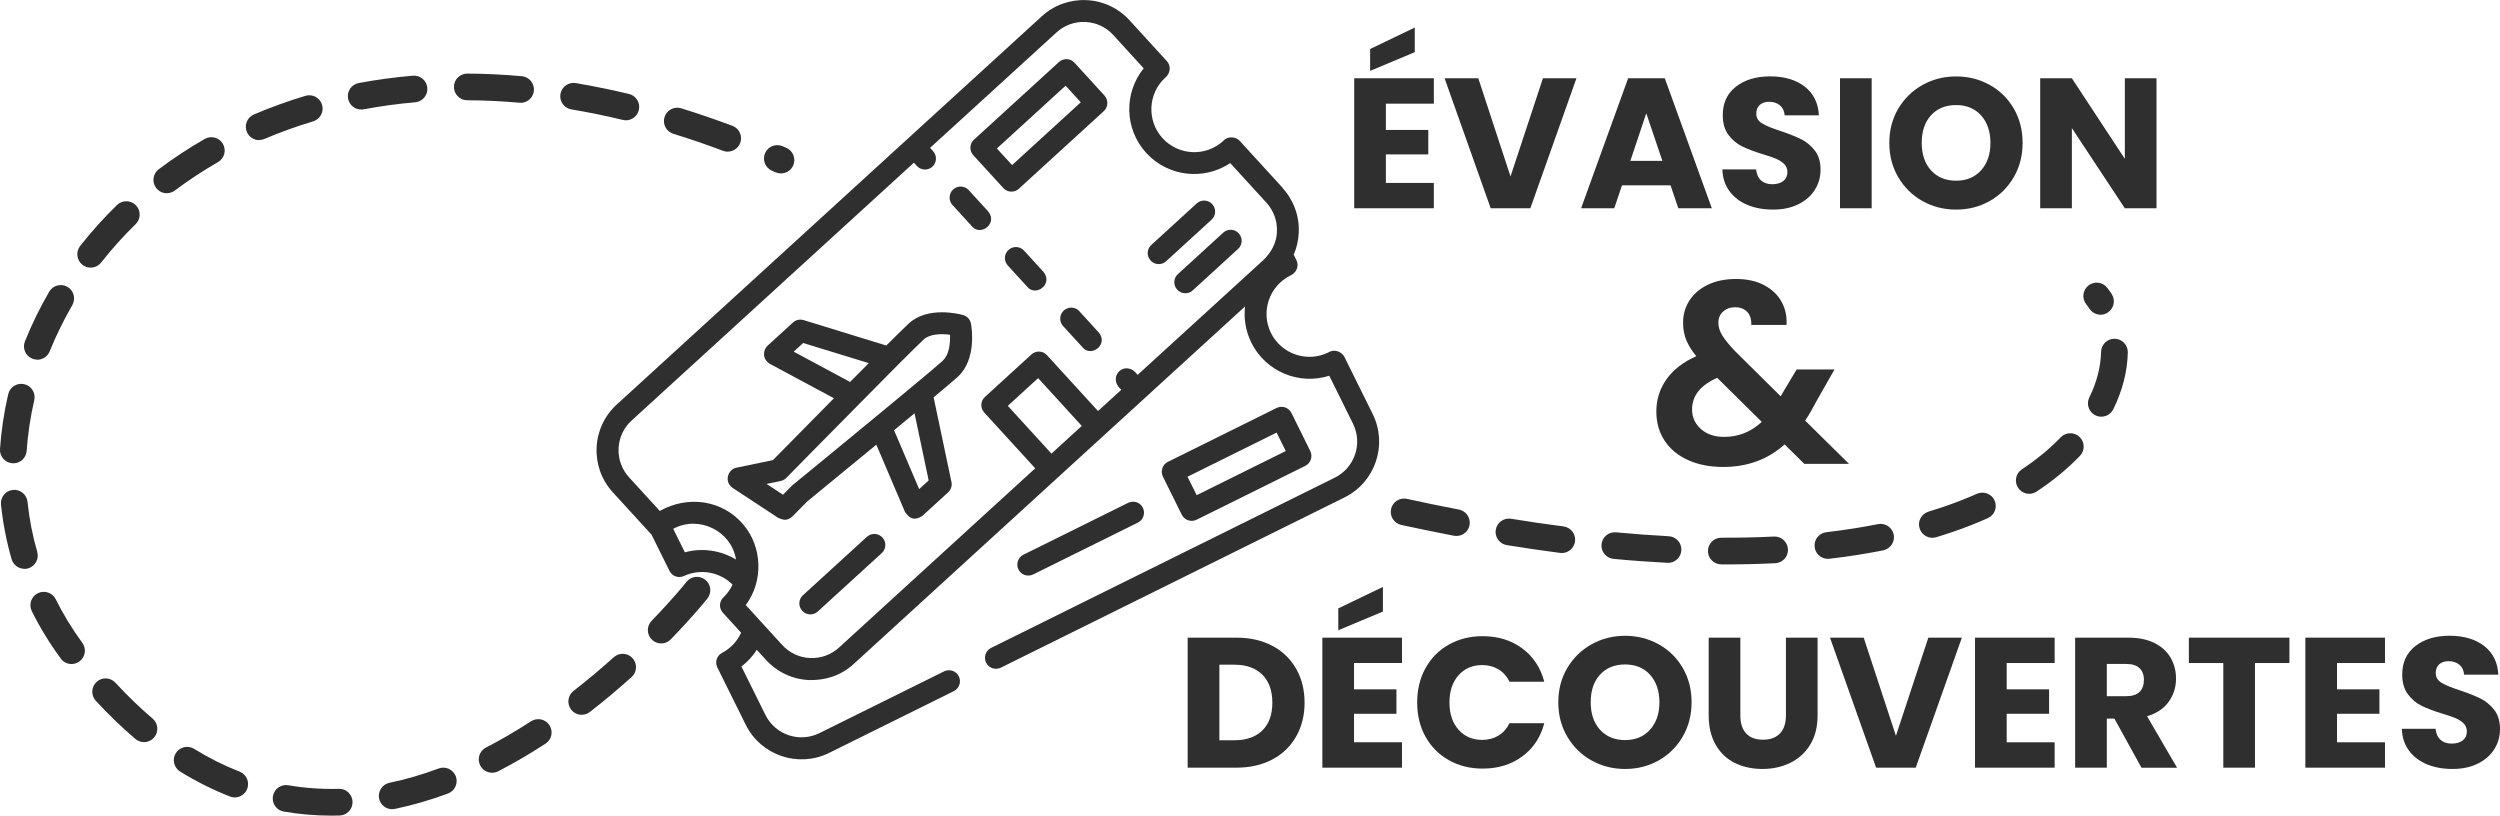 <?xml version="1.0" encoding="UTF-8"?>
<svg id="Calque_2" xmlns="http://www.w3.org/2000/svg" viewBox="0 0 404.96 132.12">
  <defs>
    <style>
      .cls-1 {
        fill: #2f2f2f;
      }
    </style>
  </defs>
  <g id="Logo">
    <g id="Logo-2" data-name="Logo">
      <g id="Illustration">
        <g id="Billets">
          <g>
            <path class="cls-1" d="M207.78,30.44l-6.98-7.64c-.54-.57-1.79-.9-2.66.03-2.83,2.59-7.23,2.39-9.82-.44-2.58-2.83-2.39-7.23.44-9.82.63-.5,1.11-1.65.27-2.65l-6.06-6.63c-1.82-1.99-4.29-3.15-6.98-3.27-2.69-.12-5.26.81-7.25,2.63l-68.83,62.87c-1.99,1.82-3.15,4.3-3.27,6.98-.12,2.69.81,5.26,2.63,7.25l6.06,6.63c.06.06.12.12.18.17l2.94,5.93c.43.87,1.47,1.23,2.35.82,2.67-1.24,5.83-.64,7.86,1.4-.35.76-.84,1.47-1.48,2.07-.7.67-.74,1.77-.08,2.49l2.95,3.23c-.64,1.4-1.7,2.53-3.08,3.26-.86.45-1.2,1.5-.77,2.37l4.6,9.28c2.47,4.98,8.52,7.02,13.5,4.56l20.21-10.01c.88-.44,1.24-1.51.81-2.39s-1.5-1.24-2.39-.81l-20.21,10.01c-3.22,1.59-7.13.27-8.73-2.95l-3.89-7.85c.99-.75,1.83-1.66,2.49-2.7l1.49,1.63c1.82,1.99,4.29,3.15,6.98,3.27,2.4.05,5.01-.56,7.25-2.63l63.37-57.89c-.23,1.95.09,3.98,1.02,5.87,2.34,4.71,7.76,6.91,12.62,5.35l3.85,7.78c1.59,3.22.27,7.13-2.95,8.73l-55.68,27.58c-.88.44-1.24,1.51-.81,2.39s1.5,1.24,2.39.81l55.68-27.58c4.98-2.47,7.02-8.52,4.56-13.5l-4.6-9.28c-.36-.69-1.47-1.37-2.57-.71-3.43,1.7-7.61.29-9.31-3.14s-.29-7.61,3.14-9.31c.74-.31,1.52-1.28.99-2.47l-.45-.9c.48-1.11.76-2.31.82-3.56.12-2.69-.81-5.26-2.63-7.25h0ZM110.94,89.47l-1.89-3.81c4.14-2.25,9.44.33,10.17,4.98-2.45-1.49-5.47-1.95-8.29-1.17h0ZM163.25,65.74l4.91-4.49,7.07,7.74-4.91,4.49-7.07-7.74ZM206.85,37.53c-.08,1.81-.88,3.26-2.11,4.51l-20.47,18.69c-1.95-2.7-5.09.3-2.63,2.4l-3.78,3.45-8.27-9.05c-.32-.35-.76-.56-1.23-.58-.47-.02-.93.15-1.28.46l-7.54,6.89c-.35.32-.56.76-.58,1.23-.02.47.15.93.46,1.28l8.27,9.05-31.78,29.03c-1.28,1.17-2.95,1.78-4.69,1.7-1.74-.08-3.34-.83-4.51-2.11l-5.91-6.47c2.87-3.84,2.72-9.36-.38-13.03-3.41-4.04-9.05-4.76-13.54-2.21l-4.98-5.45c-1.17-1.28-1.78-2.95-1.7-4.69.08-1.74.83-3.34,2.11-4.51l45.73-41.77.48.53c.55.6,1.41.74,2.1.4.15-.07.28-.17.41-.28.73-.66.78-1.79.11-2.52l-.48-.53,20.47-18.69c1.28-1.17,2.95-1.78,4.69-1.7,1.74.08,3.34.83,4.51,2.11l4.93,5.4c-3.22,3.97-3.14,9.82.41,13.7,3.55,3.88,9.36,4.49,13.61,1.65l5.86,6.41c1.17,1.28,1.78,2.95,1.7,4.69h0Z"/>
            <path class="cls-1" d="M160.11,34.29l-3.19-3.49c-.66-.73-1.79-.78-2.52-.11-.73.66-.78,1.79-.11,2.52l3.19,3.49c1.38,1.58,4.14-.47,2.63-2.4Z"/>
            <path class="cls-1" d="M169.07,44.09l-3.19-3.49c-.66-.73-1.79-.78-2.52-.11-.73.66-.78,1.79-.11,2.52l3.19,3.49c1.38,1.58,4.14-.47,2.63-2.4Z"/>
            <path class="cls-1" d="M174.84,50.41c-.66-.73-1.79-.78-2.52-.11-.73.66-.78,1.79-.11,2.52l3.19,3.49c1.38,1.58,4.14-.47,2.63-2.4l-3.19-3.49Z"/>
            <path class="cls-1" d="M179.37,16.76c.02-.47-.15-.93-.46-1.28l-4.86-5.32c-.66-.73-1.79-.78-2.52-.11l-13.76,12.57c-.73.66-.78,1.79-.11,2.52l4.86,5.32c.32.35.76.56,1.23.58.3.01.6-.05.87-.18.15-.07.29-.17.41-.28l13.76-12.57c.35-.32.56-.76.58-1.23h0ZM163.94,26.74l-2.46-2.69,11.13-10.17,2.46,2.69-11.13,10.17Z"/>
            <path class="cls-1" d="M188.9,42.31l7.35-6.72c.73-.66.78-1.79.11-2.52-.66-.73-1.79-.78-2.52-.11l-7.35,6.72c-.73.66-.78,1.79-.11,2.52.55.6,1.41.74,2.1.4.15-.07.28-.17.41-.28Z"/>
            <path class="cls-1" d="M198.15,37.68l-7.35,6.72c-.73.66-.78,1.79-.11,2.52.55.6,1.41.74,2.1.4.15-.07.28-.17.41-.28l7.35-6.72c.73-.66.78-1.79.11-2.52-.66-.73-1.79-.78-2.52-.11Z"/>
            <path class="cls-1" d="M140.43,86.95l-10.37,9.47c-.73.66-.78,1.79-.11,2.52.55.6,1.41.74,2.1.4.15-.07.28-.17.41-.28l10.37-9.47c.73-.66.78-1.79.11-2.52-.66-.73-1.79-.78-2.52-.11h0Z"/>
            <path class="cls-1" d="M211.44,75.46c.88-.44,1.24-1.51.81-2.39l-3.06-6.18c-.44-.88-1.5-1.24-2.39-.81l-17.62,8.73c-.88.44-1.24,1.5-.81,2.39l3.06,6.18c.44.88,1.5,1.24,2.39.81l17.62-8.73ZM192.36,77.22l14.43-7.15,1.48,2.99-14.43,7.15-1.48-2.99Z"/>
            <path class="cls-1" d="M184.32,84.65c.88-.44,1.24-1.5.81-2.39s-1.5-1.24-2.39-.81l-16.96,8.4c-.88.44-1.24,1.5-.81,2.39s1.5,1.24,2.39.81l16.96-8.4Z"/>
            <path class="cls-1" d="M147.24,52.37c-.54.49-1.89,1.82-3.67,3.6l-13.4-4.12c-.6-.18-1.26-.04-1.72.39l-4.15,3.79c-.65.62-.92,2.05.36,2.88l10.42,5.6c-4.4,4.45-8.59,8.71-9.88,10.02l-5.96,1.24c-1.24.24-2.04,2.16-.61,3.23l7.46,4.91c.74.25,1.25.59,2.24-.23l2.4-2.43c.77-.63,5.86-4.8,11.22-9.22l4.64,10.89c.51.71,1.27,1.69,2.84.62l4.15-3.79c.47-.43.67-1.07.54-1.68l-2.89-13.71c1.93-1.61,3.38-2.84,3.92-3.33,3.09-2.82,2.24-8.03,2.13-8.61-.12-.67-.62-1.21-1.27-1.39-.57-.16-5.68-1.48-8.77,1.34ZM128.56,56.97l1.54-1.41,10.63,3.26c-.97.97-1.99,2-3.03,3.05l-9.14-4.91ZM150.43,77.82l-1.54,1.41-4.07-9.54c1.14-.94,2.26-1.87,3.32-2.74l2.29,10.88ZM152.75,58.4c-.58.53-2.32,2-4.62,3.91,0,0,0,0,0,0-.95.79-2.04,1.7-3.26,2.71-.08.06-.15.12-.23.19-.04.03-.08.07-.12.1-7.05,5.83-15.97,13.14-16.11,13.25-.05.04-.09.08-.14.12l-1.44,1.46-2.66-1.75,2.29-.48c.34-.07.66-.24.91-.5.13-.13,8.19-8.34,14.63-14.83.2-.2.4-.4.59-.59.01-.01.02-.02.03-.04,1-1.01,1.9-1.91,2.7-2.72,0,0,0,0,0,0,2.11-2.11,3.73-3.71,4.31-4.25,1.02-.93,2.93-.93,4.26-.76.05,1.33-.12,3.23-1.15,4.16h0Z"/>
          </g>
        </g>
        <g id="Pointillés">
          <path class="cls-1" d="M316.45,86.11c-.91.31-1.85.62-2.81.91-1.14.35-2.35-.3-2.7-1.44-.35-1.14.27-2.32,1.44-2.7.92-.28,1.81-.59,2.69-.87,1.79-.62,3.52-1.3,5.16-2.03,1.08-.47,2.37,0,2.86,1.09.49,1.09,0,2.37-1.09,2.86-1.76.78-3.66,1.54-5.55,2.18ZM305.34,89.07c-.09.03-.19.06-.29.08-2.77.55-5.7,1.01-8.71,1.36-1.19.14-2.26-.71-2.4-1.9-.14-1.18.71-2.26,1.9-2.4,2.89-.34,5.71-.78,8.37-1.31,1.17-.23,2.31.53,2.54,1.7.21,1.07-.41,2.12-1.41,2.46ZM329.41,79.87c-.91.32-1.95-.01-2.51-.85-.66-1-.38-2.34.61-3,2.39-1.58,4.51-3.32,6.29-5.18.83-.86,2.2-.89,3.06-.06.86.83.89,2.2.06,3.06-2,2.08-4.37,4.03-7.03,5.79-.16.1-.32.18-.49.24ZM288.18,91.11c-.19.07-.39.1-.6.12-2.83.14-5.78.21-8.77.19-1.19,0-2.16-.98-2.15-2.17,0-1.19.98-2.16,2.17-2.15,2.91.01,5.78-.05,8.52-.19,1.19-.06,2.21.86,2.27,2.05.05.98-.56,1.85-1.45,2.15ZM341.08,67.38c-.53.18-1.12.16-1.66-.1-1.07-.53-1.51-1.82-.99-2.89,1.22-2.48,1.86-4.97,1.91-7.4.02-1.19,1.02-2.14,2.21-2.12,1.19.02,2.14,1.01,2.12,2.21-.06,3.06-.86,6.17-2.35,9.21-.26.53-.71.91-1.23,1.09ZM270.9,91.06c-.26.09-.53.13-.82.11-2.84-.15-5.77-.36-8.71-.64-1.19-.11-2.06-1.16-1.95-2.35.11-1.19,1.16-2.06,2.35-1.95,2.88.27,5.76.48,8.54.63,1.19.06,2.11,1.08,2.04,2.27-.05.91-.65,1.65-1.45,1.93ZM253.68,89.46c-.31.11-.64.14-.98.1-2.8-.36-5.7-.79-8.62-1.26-1.18-.19-1.98-1.3-1.79-2.48.19-1.18,1.3-1.98,2.48-1.79,2.88.47,5.73.89,8.49,1.24,1.18.15,2.02,1.24,1.87,2.42-.11.84-.69,1.51-1.44,1.77ZM340.97,50.86c-.92.32-1.96-.01-2.52-.86-.16-.25-.33-.49-.52-.72-.74-.94-.57-2.3.37-3.04.94-.73,2.3-.57,3.03.37.26.33.5.67.73,1.02.65,1,.37,2.34-.63,2.99-.15.1-.31.18-.48.23ZM236.61,86.7c-.35.12-.73.15-1.11.08-2.8-.54-5.66-1.13-8.52-1.75-1.17-.26-1.9-1.41-1.65-2.57.26-1.17,1.41-1.91,2.57-1.65,2.82.62,5.65,1.2,8.42,1.73,1.17.22,1.94,1.36,1.72,2.53-.15.79-.71,1.39-1.42,1.64Z"/>
          <path class="cls-1" d="M53.73,132.12c-2.61,0-5.22-.22-7.76-.66-1.18-.2-1.96-1.32-1.76-2.5.2-1.18,1.33-1.97,2.5-1.76,2.67.46,5.44.65,8.18.58,1.17-.07,2.19.91,2.22,2.1s-.91,2.19-2.1,2.22c-.43.01-.85.02-1.28.02ZM63.52,131.08c-1,0-1.9-.7-2.11-1.72-.24-1.17.51-2.31,1.67-2.56,2.62-.54,5.3-1.32,7.98-2.32,1.12-.41,2.36.16,2.78,1.28.41,1.12-.16,2.36-1.28,2.78-2.88,1.07-5.77,1.9-8.6,2.49-.15.03-.3.04-.44.04ZM38.03,129.17c-.26,0-.53-.05-.78-.15-2.74-1.07-5.45-2.42-8.07-4.04-1.02-.63-1.33-1.96-.71-2.97.63-1.02,1.96-1.33,2.97-.71,2.39,1.48,4.87,2.72,7.37,3.69,1.11.43,1.66,1.69,1.23,2.8-.33.86-1.15,1.38-2.02,1.38ZM79.71,125.17c-.78,0-1.54-.43-1.92-1.17-.55-1.06-.13-2.36.93-2.91,2.41-1.24,4.86-2.67,7.29-4.25,1-.65,2.34-.37,2.99.63.65,1,.37,2.34-.63,2.99-2.54,1.65-5.12,3.16-7.66,4.47-.32.16-.66.24-.99.24ZM23.33,120.21c-.49,0-.99-.17-1.4-.51-2.17-1.85-4.33-3.93-6.41-6.18-.81-.88-.75-2.25.12-3.06.88-.81,2.24-.75,3.05.12,1.96,2.13,3.99,4.08,6.03,5.82.91.77,1.02,2.14.25,3.05-.43.5-1.04.76-1.65.76ZM94.23,115.79c-.65,0-1.28-.29-1.71-.84-.73-.94-.56-2.3.38-3.03,2.19-1.7,4.38-3.53,6.52-5.46.89-.8,2.25-.73,3.05.16.8.89.73,2.25-.16,3.05-2.22,1.99-4.49,3.9-6.76,5.66-.39.31-.86.45-1.32.45ZM11.59,107.56c-.66,0-1.32-.3-1.74-.88-1.8-2.44-3.38-5.03-4.7-7.69-.53-1.07-.09-2.37.98-2.9,1.07-.53,2.37-.09,2.9.98,1.21,2.44,2.66,4.81,4.3,7.05.71.96.5,2.31-.46,3.02-.39.28-.84.42-1.28.42ZM107.11,104.23c-.54,0-1.09-.2-1.51-.61-.86-.83-.88-2.2-.05-3.06,3.57-3.68,5.63-6.27,5.65-6.3.74-.94,2.1-1.09,3.04-.35.94.74,1.09,2.1.35,3.04-.09.11-2.2,2.77-5.94,6.62-.42.44-.99.66-1.55.66ZM3.96,92.14c-.94,0-1.8-.62-2.08-1.56-.83-2.87-1.41-5.85-1.72-8.85-.12-1.19.74-2.25,1.93-2.37,1.17-.13,2.25.74,2.37,1.93.28,2.75.81,5.47,1.57,8.1.33,1.15-.33,2.35-1.48,2.68-.2.06-.4.09-.6.09ZM2.16,75.04s-.1,0-.15,0c-1.19-.08-2.09-1.11-2.01-2.3.2-2.96.65-5.95,1.33-8.89.27-1.16,1.43-1.89,2.6-1.62,1.16.27,1.89,1.43,1.62,2.6-.63,2.71-1.04,5.47-1.23,8.2-.08,1.14-1.03,2.02-2.15,2.02ZM6.04,58.26c-.27,0-.54-.05-.8-.16-1.11-.44-1.65-1.7-1.2-2.81,1.1-2.74,2.42-5.45,3.93-8.04.6-1.03,1.92-1.38,2.96-.78,1.03.6,1.38,1.92.78,2.96-1.4,2.42-2.63,4.93-3.66,7.48-.34.84-1.15,1.36-2.01,1.36ZM14.68,43.35c-.47,0-.94-.15-1.33-.46-.94-.74-1.1-2.1-.37-3.04,1.82-2.32,3.83-4.56,5.97-6.64.86-.83,2.22-.82,3.06.04.83.86.82,2.22-.04,3.06-2,1.95-3.88,4.04-5.58,6.21-.43.54-1.06.83-1.7.83ZM27.02,31.3c-.66,0-1.3-.3-1.73-.86-.72-.96-.53-2.31.43-3.03,2.35-1.77,4.85-3.41,7.44-4.9,1.04-.59,2.36-.24,2.95.8.59,1.04.24,2.36-.8,2.95-2.43,1.39-4.78,2.94-6.99,4.6-.39.29-.85.43-1.3.43ZM126.5,28.09c-.29,0-.59-.06-.87-.18l-.59-.26c-1.09-.48-1.59-1.75-1.11-2.85.48-1.09,1.75-1.59,2.85-1.11l.6.26c1.09.48,1.59,1.76,1.11,2.85-.36.81-1.15,1.29-1.98,1.29ZM117.89,24.57c-.25,0-.51-.04-.76-.14-2.69-1.01-5.4-1.94-8.06-2.76-1.14-.35-1.78-1.56-1.43-2.7.35-1.14,1.56-1.78,2.7-1.43,2.74.85,5.54,1.81,8.3,2.84,1.12.42,1.68,1.67,1.26,2.78-.33.87-1.15,1.4-2.02,1.4ZM41.98,22.7c-.84,0-1.64-.49-1.99-1.32-.47-1.1.04-2.37,1.14-2.84,2.69-1.15,5.5-2.16,8.35-3.02,1.15-.34,2.35.31,2.69,1.45.34,1.14-.31,2.35-1.45,2.69-2.7.81-5.35,1.77-7.9,2.85-.28.12-.56.17-.85.17ZM101.38,19.48c-.17,0-.34-.02-.51-.06-2.78-.67-5.58-1.24-8.32-1.7-1.18-.2-1.97-1.31-1.77-2.49.2-1.18,1.32-1.97,2.49-1.77,2.84.48,5.74,1.07,8.62,1.76,1.16.28,1.87,1.45,1.59,2.61-.24.99-1.12,1.66-2.1,1.66ZM58.5,17.74c-1.02,0-1.93-.73-2.12-1.77-.22-1.17.55-2.3,1.73-2.52,2.86-.53,5.81-.94,8.77-1.19,1.2-.09,2.24.78,2.34,1.97.1,1.19-.78,2.24-1.97,2.34-2.82.24-5.64.63-8.35,1.14-.13.02-.27.04-.4.04ZM84.33,16.64c-.06,0-.13,0-.2,0-2.84-.25-5.68-.39-8.45-.4-1.19,0-2.16-.98-2.15-2.17,0-1.19.97-2.15,2.16-2.15h.01c2.89.01,5.86.16,8.82.42,1.19.11,2.07,1.16,1.96,2.35-.1,1.12-1.04,1.97-2.15,1.97Z"/>
        </g>
      </g>
      <g id="Textes">
        <g id="_Évasion" data-name="Évasion">
          <g>
            <path class="cls-1" d="M224.49,16.79v4.26h6.87v3.96h-6.87v4.62h7.77v4.11h-12.9V12.68h12.9v4.11h-7.77ZM229.17,8.45l-7.23,3.03v-3.54l7.23-3.48v3.99Z"/>
            <path class="cls-1" d="M255.36,12.68l-7.47,21.06h-6.42l-7.47-21.06h5.46l5.22,15.9,5.25-15.9h5.43Z"/>
            <path class="cls-1" d="M270.6,30.02h-7.86l-1.26,3.72h-5.37l7.62-21.06h5.94l7.62,21.06h-5.43l-1.26-3.72ZM269.28,26.06l-2.61-7.71-2.58,7.71h5.19Z"/>
            <path class="cls-1" d="M283.08,33.2c-1.22-.5-2.19-1.24-2.92-2.22-.73-.98-1.12-2.16-1.16-3.54h5.46c.08.78.35,1.38.81,1.79s1.06.61,1.8.61,1.36-.17,1.8-.52.66-.83.66-1.46c0-.52-.18-.95-.52-1.29-.35-.34-.78-.62-1.29-.84-.51-.22-1.24-.47-2.18-.75-1.36-.42-2.47-.84-3.33-1.26-.86-.42-1.6-1.04-2.22-1.86-.62-.82-.93-1.89-.93-3.21,0-1.96.71-3.5,2.13-4.61,1.42-1.11,3.27-1.67,5.55-1.67s4.19.56,5.61,1.67c1.42,1.11,2.18,2.66,2.28,4.64h-5.55c-.04-.68-.29-1.22-.75-1.61s-1.05-.58-1.77-.58c-.62,0-1.12.17-1.5.5s-.57.81-.57,1.42c0,.68.32,1.21.96,1.59.64.38,1.64.79,3,1.23,1.36.46,2.46.9,3.31,1.32.85.42,1.58,1.03,2.21,1.83.62.8.93,1.83.93,3.09s-.31,2.29-.92,3.27c-.61.98-1.5,1.76-2.66,2.34-1.16.58-2.53.87-4.11.87s-2.92-.25-4.14-.75Z"/>
            <path class="cls-1" d="M303.18,12.68v21.06h-5.13V12.68h5.13Z"/>
            <path class="cls-1" d="M311.42,32.57c-1.65-.92-2.96-2.21-3.93-3.86-.97-1.65-1.45-3.5-1.45-5.56s.48-3.91,1.45-5.55,2.28-2.92,3.93-3.84c1.65-.92,3.46-1.38,5.44-1.38s3.8.46,5.45,1.38c1.65.92,2.95,2.2,3.9,3.84.95,1.64,1.42,3.49,1.42,5.55s-.48,3.92-1.44,5.56c-.96,1.65-2.26,2.94-3.9,3.86-1.64.92-3.45,1.38-5.43,1.38s-3.79-.46-5.44-1.38ZM320.9,27.59c1.01-1.12,1.52-2.6,1.52-4.44s-.51-3.34-1.52-4.46c-1.01-1.11-2.35-1.67-4.04-1.67s-3.06.55-4.06,1.65c-1.01,1.1-1.51,2.59-1.51,4.47s.5,3.34,1.51,4.46c1.01,1.11,2.36,1.67,4.06,1.67s3.02-.56,4.04-1.68Z"/>
            <path class="cls-1" d="M349.32,33.74h-5.13l-8.58-12.99v12.99h-5.13V12.68h5.13l8.58,13.05v-13.05h5.13v21.06Z"/>
          </g>
        </g>
        <g id="Découvertes">
          <g>
            <path class="cls-1" d="M206.1,104.61c1.66.88,2.94,2.12,3.85,3.71s1.37,3.43,1.37,5.5-.46,3.89-1.37,5.49c-.91,1.6-2.2,2.84-3.87,3.72-1.67.88-3.61,1.32-5.81,1.32h-7.89v-21.06h7.89c2.22,0,4.16.44,5.82,1.32ZM204.48,118.32c1.08-1.06,1.62-2.56,1.62-4.5s-.54-3.45-1.62-4.53c-1.08-1.08-2.59-1.62-4.53-1.62h-2.43v12.24h2.43c1.94,0,3.45-.53,4.53-1.59Z"/>
            <path class="cls-1" d="M219.33,107.4v4.26h6.87v3.96h-6.87v4.62h7.77v4.11h-12.9v-21.06h12.9v4.11h-7.77ZM224.01,99.06l-7.23,3.03v-3.54l7.23-3.48v3.99Z"/>
            <path class="cls-1" d="M230.91,108.23c.9-1.63,2.15-2.9,3.77-3.81,1.61-.91,3.44-1.37,5.48-1.37,2.5,0,4.64.66,6.42,1.98,1.78,1.32,2.97,3.12,3.57,5.4h-5.64c-.42-.88-1.02-1.55-1.79-2.01-.77-.46-1.65-.69-2.62-.69-1.58,0-2.86.55-3.84,1.65-.98,1.1-1.47,2.57-1.47,4.41s.49,3.31,1.47,4.41c.98,1.1,2.26,1.65,3.84,1.65.98,0,1.85-.23,2.62-.69.77-.46,1.36-1.13,1.79-2.01h5.64c-.6,2.28-1.79,4.08-3.57,5.38-1.78,1.31-3.92,1.97-6.42,1.97-2.04,0-3.87-.46-5.48-1.37-1.61-.91-2.86-2.17-3.77-3.79-.9-1.62-1.35-3.47-1.35-5.55s.45-3.94,1.35-5.57Z"/>
            <path class="cls-1" d="M257.8,123.18c-1.65-.92-2.96-2.21-3.93-3.86-.97-1.65-1.45-3.5-1.45-5.56s.48-3.91,1.45-5.55,2.28-2.92,3.93-3.84c1.65-.92,3.46-1.38,5.44-1.38s3.8.46,5.45,1.38c1.65.92,2.95,2.2,3.9,3.84.95,1.64,1.42,3.49,1.42,5.55s-.48,3.92-1.44,5.56c-.96,1.65-2.26,2.94-3.9,3.86-1.64.92-3.45,1.38-5.43,1.38s-3.79-.46-5.44-1.38ZM267.28,118.2c1.01-1.12,1.52-2.6,1.52-4.44s-.51-3.34-1.52-4.46c-1.01-1.11-2.35-1.67-4.04-1.67s-3.06.55-4.06,1.65c-1.01,1.1-1.51,2.59-1.51,4.47s.5,3.34,1.51,4.46c1.01,1.11,2.36,1.67,4.06,1.67s3.02-.56,4.04-1.68Z"/>
            <path class="cls-1" d="M281.91,103.29v12.6c0,1.26.31,2.23.93,2.91.62.68,1.53,1.02,2.73,1.02s2.12-.34,2.76-1.02.96-1.65.96-2.91v-12.6h5.13v12.57c0,1.88-.4,3.47-1.2,4.77-.8,1.3-1.88,2.28-3.23,2.94s-2.85.99-4.51.99-3.15-.33-4.46-.97c-1.31-.65-2.35-1.63-3.1-2.94-.76-1.31-1.14-2.9-1.14-4.79v-12.57h5.13Z"/>
            <path class="cls-1" d="M317.79,103.29l-7.47,21.06h-6.42l-7.47-21.06h5.46l5.22,15.9,5.25-15.9h5.43Z"/>
            <path class="cls-1" d="M325.05,107.4v4.26h6.87v3.96h-6.87v4.62h7.77v4.11h-12.9v-21.06h12.9v4.11h-7.77Z"/>
            <path class="cls-1" d="M346.88,124.35l-4.38-7.95h-1.23v7.95h-5.13v-21.06h8.61c1.66,0,3.07.29,4.24.87,1.17.58,2.04,1.38,2.62,2.39s.87,2.13.87,3.38c0,1.4-.4,2.65-1.19,3.75s-1.96,1.88-3.5,2.34l4.86,8.34h-5.79ZM341.27,112.77h3.18c.94,0,1.65-.23,2.12-.69.47-.46.71-1.11.71-1.95s-.24-1.43-.71-1.89c-.47-.46-1.18-.69-2.12-.69h-3.18v5.22Z"/>
            <path class="cls-1" d="M370.85,103.29v4.11h-5.58v16.95h-5.13v-16.95h-5.58v-4.11h16.29Z"/>
            <path class="cls-1" d="M378.56,107.4v4.26h6.87v3.96h-6.87v4.62h7.77v4.11h-12.9v-21.06h12.9v4.11h-7.77Z"/>
            <path class="cls-1" d="M393.14,123.81c-1.22-.5-2.19-1.24-2.92-2.22-.73-.98-1.12-2.16-1.16-3.54h5.46c.08.78.35,1.38.81,1.79s1.06.61,1.8.61,1.36-.17,1.8-.52.66-.83.66-1.46c0-.52-.18-.95-.52-1.29-.35-.34-.78-.62-1.29-.84-.51-.22-1.24-.47-2.18-.75-1.36-.42-2.47-.84-3.33-1.26-.86-.42-1.6-1.04-2.22-1.86-.62-.82-.93-1.89-.93-3.21,0-1.96.71-3.5,2.13-4.61,1.42-1.11,3.27-1.67,5.55-1.67s4.19.56,5.61,1.67c1.42,1.11,2.18,2.66,2.28,4.64h-5.55c-.04-.68-.29-1.22-.75-1.61s-1.05-.58-1.77-.58c-.62,0-1.12.17-1.5.5s-.57.81-.57,1.42c0,.68.32,1.21.96,1.59.64.38,1.64.79,3,1.23,1.36.46,2.46.9,3.31,1.32.85.42,1.58,1.03,2.21,1.83.62.8.93,1.83.93,3.09s-.31,2.29-.92,3.27c-.61.98-1.5,1.76-2.66,2.34-1.16.58-2.53.87-4.11.87s-2.92-.25-4.14-.75Z"/>
          </g>
        </g>
        <g id="_x26_">
          <path class="cls-1" d="M292.27,75.14l-3.19-3.15c-2.72,2.44-6.03,3.65-9.95,3.65-2.16,0-4.05-.37-5.69-1.11-1.64-.74-2.91-1.79-3.8-3.15-.9-1.36-1.34-2.93-1.34-4.73,0-1.93.55-3.67,1.64-5.21,1.09-1.54,2.7-2.79,4.83-3.74-.76-.92-1.3-1.81-1.64-2.67-.34-.85-.5-1.77-.5-2.75,0-1.34.35-2.55,1.05-3.63.7-1.08,1.7-1.92,3-2.54,1.3-.62,2.82-.92,4.56-.92s3.28.34,4.54,1.01c1.26.67,2.2,1.57,2.81,2.69.62,1.12.88,2.37.8,3.74h-5.71c.03-.92-.2-1.63-.67-2.12-.48-.49-1.12-.74-1.93-.74s-1.44.23-1.95.69c-.52.46-.78,1.06-.78,1.79s.21,1.39.63,2.08c.42.69,1.11,1.53,2.06,2.54l7.39,7.31c.06-.06.1-.11.13-.17s.06-.11.08-.17l2.39-3.99h6.13l-2.94,5.17c-.56,1.09-1.16,2.13-1.81,3.11l7.1,7.01h-7.22ZM285.38,68.34l-7.22-7.14c-2.72,1.2-4.07,2.91-4.07,5.12,0,1.26.48,2.32,1.43,3.17.95.85,2.21,1.28,3.78,1.28,2.3,0,4.33-.81,6.09-2.44Z"/>
        </g>
      </g>
    </g>
  </g>
</svg>